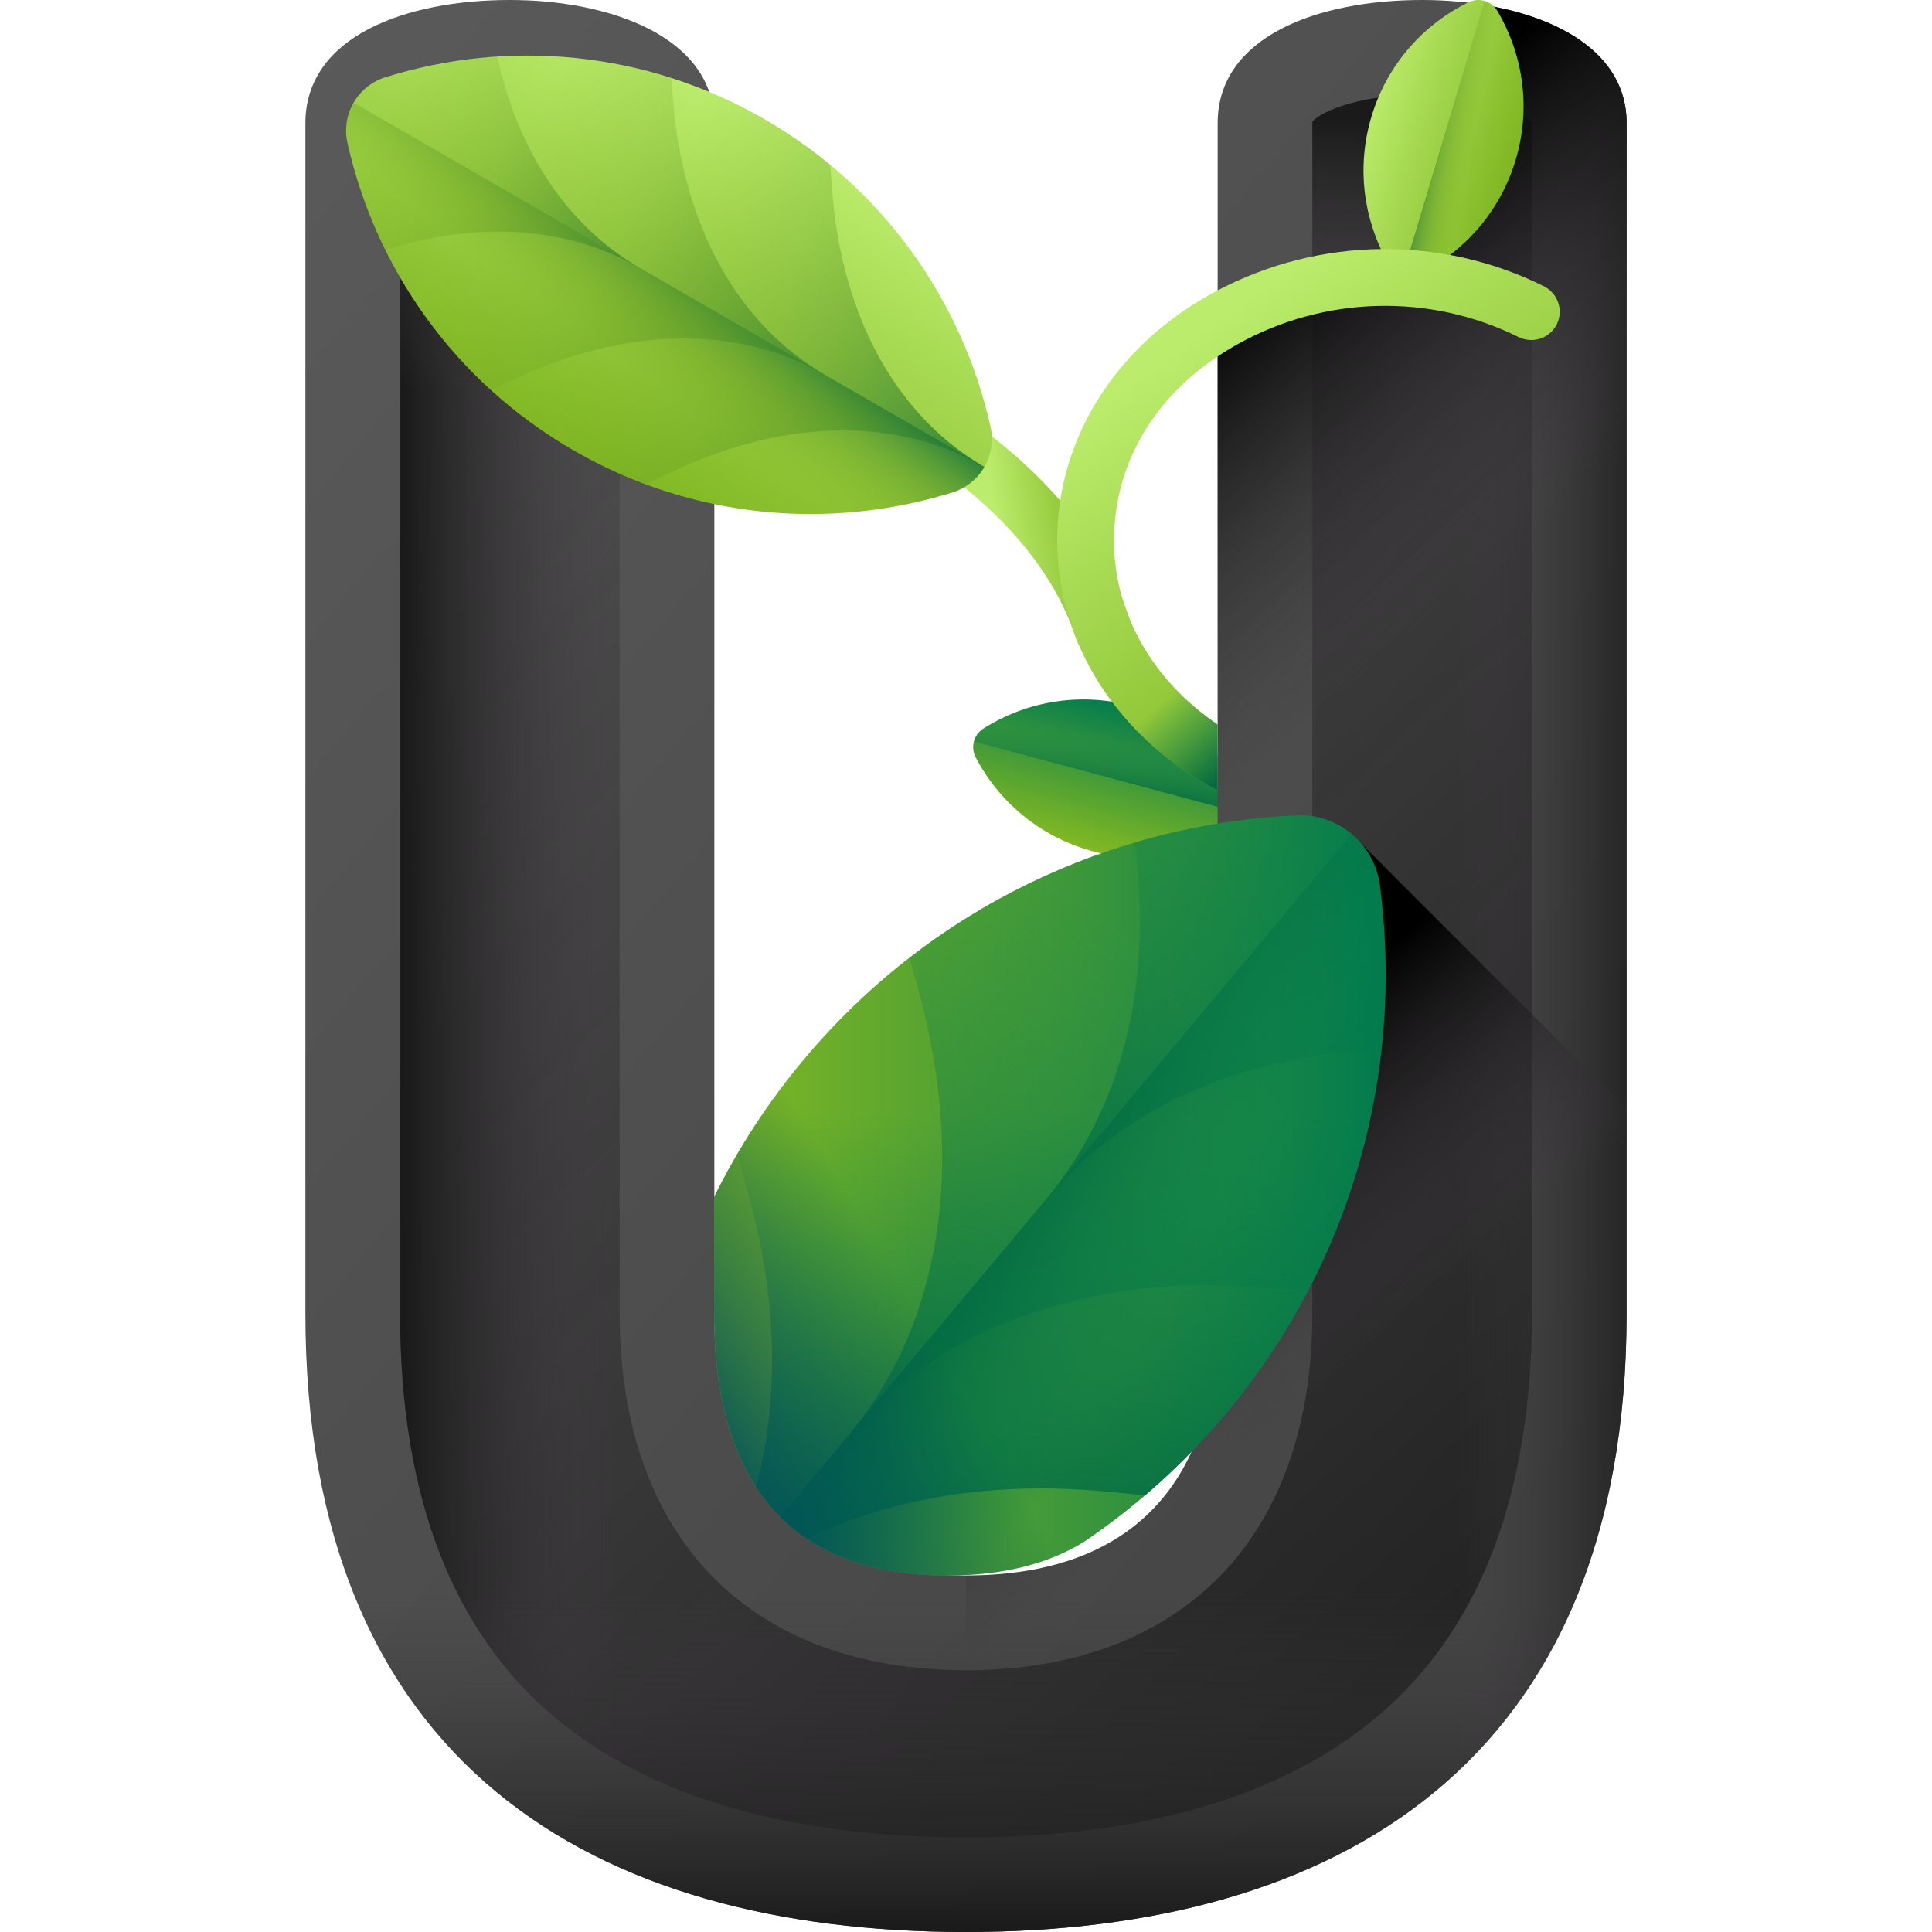 <svg xmlns="http://www.w3.org/2000/svg" version="1.1" xmlns:xlink="http://www.w3.org/1999/xlink" width="512" height="512" x="0" y="0" viewBox="0 0 510 510" style="enable-background:new 0 0 512 512" xml:space="preserve" class=""><g><linearGradient id="a"><stop offset="0" stop-color="#81b823"></stop><stop offset="1" stop-color="#017b4e"></stop></linearGradient><linearGradient xlink:href="#a" id="g" x1="-3658.029" x2="-3618.286" y1="-3649.536" y2="-3649.536" gradientTransform="rotate(-74.99 839.139 -4284.343)" gradientUnits="userSpaceOnUse"></linearGradient><linearGradient id="b"><stop offset="0" stop-color="#017b4e" stop-opacity="0"></stop><stop offset="1" stop-color="#026841"></stop></linearGradient><linearGradient xlink:href="#b" id="h" x1="-3628.904" x2="-3644.205" y1="-3650.511" y2="-3648.872" gradientTransform="rotate(-74.99 839.139 -4284.343)" gradientUnits="userSpaceOnUse"></linearGradient><linearGradient id="i" x1="44.829" x2="433.31" y1="51.436" y2="373.919" gradientUnits="userSpaceOnUse"><stop offset="0" stop-color="#5a5a5a"></stop><stop offset="1" stop-color="#444"></stop></linearGradient><linearGradient id="c"><stop offset="0" stop-color="#433f43" stop-opacity="0"></stop><stop offset="1" stop-color="#1a1a1a"></stop></linearGradient><linearGradient xlink:href="#c" id="j" x1="19.189" x2="476.666" y1="-34.582" y2="461.894" gradientUnits="userSpaceOnUse"></linearGradient><linearGradient xlink:href="#c" id="k" x1="162.667" x2="106.667" y1="255" y2="255" gradientUnits="userSpaceOnUse"></linearGradient><linearGradient xlink:href="#c" id="l" x1="375.407" x2="375.407" y1="103.333" y2="31.222" gradientUnits="userSpaceOnUse"></linearGradient><linearGradient xlink:href="#c" id="m" x1="134.593" x2="134.593" y1="103.333" y2="31.222" gradientUnits="userSpaceOnUse"></linearGradient><linearGradient xlink:href="#c" id="n" x1="255" x2="255" y1="420" y2="509.944" gradientUnits="userSpaceOnUse"></linearGradient><linearGradient xlink:href="#c" id="o" x1="385" x2="437.039" y1="255" y2="255" gradientUnits="userSpaceOnUse"></linearGradient><linearGradient id="d"><stop offset="0" stop-color="#433f43" stop-opacity="0"></stop><stop offset="1"></stop></linearGradient><linearGradient xlink:href="#d" id="p" x1="328.016" x2="277.516" y1="383.963" y2="321.963" gradientUnits="userSpaceOnUse"></linearGradient><linearGradient xlink:href="#d" id="q" x1="388.811" x2="320.811" y1="156.79" y2="81.457" gradientUnits="userSpaceOnUse"></linearGradient><linearGradient id="e"><stop offset="0" stop-color="#bbec6c"></stop><stop offset="1" stop-color="#81b823"></stop></linearGradient><linearGradient xlink:href="#e" id="r" x1="545.768" x2="567.018" y1="226.931" y2="242.431" gradientTransform="rotate(-45 290.98 522.157)" gradientUnits="userSpaceOnUse"></linearGradient><linearGradient xlink:href="#e" id="s" x1="951.813" x2="1052.72" y1="111.966" y2="111.966" gradientTransform="scale(-1 1) rotate(60 444.715 -927.385)" gradientUnits="userSpaceOnUse"></linearGradient><linearGradient id="f"><stop offset="0" stop-color="#78a91f" stop-opacity="0"></stop><stop offset=".163" stop-color="#73a620" stop-opacity=".163"></stop><stop offset=".354" stop-color="#659e24" stop-opacity=".354"></stop><stop offset=".559" stop-color="#4e912b" stop-opacity=".559"></stop><stop offset=".774" stop-color="#2d8034" stop-opacity=".774"></stop><stop offset=".994" stop-color="#036941" stop-opacity=".994"></stop><stop offset="1" stop-color="#026841"></stop></linearGradient><linearGradient xlink:href="#f" id="t" x1="1002.266" x2="1002.266" y1="94.623" y2="223.383" gradientTransform="scale(-1 1) rotate(60 444.715 -927.385)" gradientUnits="userSpaceOnUse"></linearGradient><linearGradient xlink:href="#f" id="u" x1="1002.266" x2="1002.266" y1="56.699" y2="189.436" gradientTransform="scale(-1 1) rotate(60 444.715 -927.385)" gradientUnits="userSpaceOnUse"></linearGradient><linearGradient xlink:href="#f" id="v" x1="1002.266" x2="1002.266" y1="22.937" y2="123.221" gradientTransform="scale(-1 1) rotate(60 444.715 -927.385)" gradientUnits="userSpaceOnUse"></linearGradient><linearGradient xlink:href="#f" id="w" x1="1025.762" x2="986.912" y1="109.492" y2="113.654" gradientTransform="scale(-1 1) rotate(60 444.715 -927.385)" gradientUnits="userSpaceOnUse"></linearGradient><linearGradient xlink:href="#e" id="x" x1="-1094.864" x2="-1055.121" y1="-771.47" y2="-771.47" gradientTransform="rotate(16.66 -3102.952 4599.826)" gradientUnits="userSpaceOnUse"></linearGradient><linearGradient xlink:href="#f" id="y" x1="-1065.738" x2="-1081.039" y1="-772.445" y2="-770.806" gradientTransform="rotate(16.66 -3102.952 4599.826)" gradientUnits="userSpaceOnUse"></linearGradient><linearGradient id="z" x1="369.424" x2="417.411" y1="79.914" y2="79.914" gradientUnits="userSpaceOnUse"><stop offset="0" stop-color="#433f43" stop-opacity="0"></stop><stop offset=".317" stop-color="#3b373b" stop-opacity=".317"></stop><stop offset=".818" stop-color="#242324" stop-opacity=".818"></stop><stop offset="1" stop-color="#1a1a1a"></stop></linearGradient><linearGradient xlink:href="#e" id="A" x1="319.149" x2="382.262" y1="86.042" y2="173.774" gradientUnits="userSpaceOnUse"></linearGradient><linearGradient xlink:href="#b" id="B" x1="321.641" x2="338.974" y1="171.791" y2="190.791" gradientUnits="userSpaceOnUse"></linearGradient><linearGradient xlink:href="#a" id="C" x1="188.5" x2="365.791" y1="315.543" y2="315.543" gradientUnits="userSpaceOnUse"></linearGradient><linearGradient xlink:href="#b" id="D" x1="280.201" x2="280.201" y1="293.481" y2="421.409" gradientUnits="userSpaceOnUse"></linearGradient><linearGradient xlink:href="#b" id="E" x1="3049.735" x2="3049.735" y1="309.895" y2="501.232" gradientTransform="rotate(39.91 1745.866 -3470.205)" gradientUnits="userSpaceOnUse"></linearGradient><linearGradient xlink:href="#b" id="F" x1="3049.735" x2="3049.735" y1="261.229" y2="405.785" gradientTransform="rotate(39.91 1745.866 -3470.205)" gradientUnits="userSpaceOnUse"></linearGradient><linearGradient xlink:href="#b" id="G" x1="315.302" x2="269.302" y1="332.143" y2="303.477" gradientUnits="userSpaceOnUse"></linearGradient><linearGradient id="H" x1="239.878" x2="180.544" y1="342.599" y2="377.266" gradientUnits="userSpaceOnUse"><stop offset="0" stop-color="#01525a" stop-opacity="0"></stop><stop offset="1" stop-color="#01525a"></stop></linearGradient><path fill="url(#g)" d="M288.528 224.726c13.877 3.718 27.957 1.14 39.208-5.983a5.821 5.821 0 0 0 2.042-7.621c-6.182-11.794-17.087-21.067-30.964-24.785s-27.957-1.14-39.208 5.983a5.821 5.821 0 0 0-2.042 7.621c6.183 11.794 17.087 21.067 30.964 24.785z" opacity="1" data-original="url(#g)" class=""></path><path fill="url(#h)" d="M329.778 211.122c-6.182-11.794-17.087-21.067-30.964-24.785s-27.957-1.14-39.208 5.983a5.809 5.809 0 0 0-2.509 3.412l73.147 19.6a5.807 5.807 0 0 0-.466-4.21z" opacity="1" data-original="url(#h)"></path><path fill="url(#i)" d="M375.407 0c-27.68 0-53.976 9.688-53.976 32.524v314.165c0 47.055-24.911 69.199-66.431 69.199-41.519 0-66.431-22.144-66.431-69.199V32.524C188.568 9.688 160.889 0 134.593 0c-27.68 0-53.976 9.688-53.976 32.524v314.165C80.618 465.712 156.737 510 255 510c97.571 0 174.383-44.288 174.383-163.311V32.524C429.382 9.688 401.703 0 375.407 0z" opacity="1" data-original="url(#i)" class=""></path><path fill="url(#j)" d="M255 485c-46.684 0-83.049-10.521-108.087-31.271-27.401-22.708-41.295-58.722-41.295-107.04V32.523c0-.187.011-.311.02-.381C106.947 30.228 116.241 25 134.593 25c17.985 0 27.432 5.378 28.974 7.441l.001 314.248c0 58.984 34.18 94.199 91.432 94.199s91.431-35.215 91.431-94.199V32.523c0-.187.011-.311.02-.381C347.76 30.228 357.055 25 375.407 25c17.985 0 27.432 5.378 28.975 7.441l.001 314.248c0 48.238-13.972 84.245-41.528 107.019C337.729 474.472 301.442 485 255 485z" opacity="1" data-original="url(#j)"></path><path fill="url(#k)" d="m163.568 346.689-.001-314.248C162.025 30.378 152.579 25 134.593 25c-18.352 0-27.646 5.228-28.956 7.143-.009.07-.02.194-.02.381V346.69c0 48.318 13.894 84.332 41.295 107.04C171.951 474.479 208.316 485 255 485v-44.111c-57.251 0-91.432-35.215-91.432-94.2z" opacity="1" data-original="url(#k)"></path><path fill="url(#l)" d="M375.407 25c-18.352 0-27.646 5.228-28.956 7.143-.009.07-.02.194-.02.381v188.143h57.951l-.001-188.225C402.839 30.378 393.392 25 375.407 25z" opacity="1" data-original="url(#l)"></path><path fill="url(#m)" d="M134.593 25c-18.352 0-27.646 5.228-28.956 7.143-.009.07-.02.194-.02.381v188.143h57.95l-.001-188.225C162.025 30.378 152.579 25 134.593 25z" opacity="1" data-original="url(#m)" class=""></path><path fill="url(#n)" d="M321.431 261.04v85.65c0 47.055-24.911 69.199-66.431 69.199-41.519 0-66.431-22.144-66.431-69.199v-85.65H80.618v85.65C80.618 465.712 156.737 510 255 510c97.571 0 174.383-44.288 174.383-163.311v-85.65H321.431z" opacity="1" data-original="url(#n)"></path><path fill="url(#o)" d="M375.407 0c-27.68 0-53.976 9.688-53.976 32.524v314.165c0 47.055-24.911 69.199-66.431 69.199V510c97.571 0 174.382-44.288 174.382-163.311V32.524C429.382 9.688 401.703 0 375.407 0z" opacity="1" data-original="url(#o)" class=""></path><path fill="url(#p)" d="M429.382 346.689v-53.957L356.81 220.16h-35.379v126.529c0 47.055-24.911 69.199-66.431 69.199V510c97.571 0 174.382-44.288 174.382-163.311z" opacity="1" data-original="url(#p)"></path><path fill="url(#q)" d="M348.353 77.863h-26.922V261.04h107.951V32.524c0-18.124-17.439-27.959-37.78-31.249l-17.108 57.128a27.287 27.287 0 0 1-26.141 19.46z" opacity="1" data-original="url(#q)" class=""></path><path fill="url(#r)" d="M292.659 173.339a7.495 7.495 0 0 1-8.687-4.996c-10.816-32.976-46.871-52.807-61.604-59.705a7.496 7.496 0 0 1-3.837-9.436l.009-.025c1.541-4.092 6.233-5.994 10.199-4.153 16.798 7.801 56.866 29.975 69.502 68.678 1.377 4.222-1.239 8.709-5.582 9.637z" opacity="1" data-original="url(#r)"></path><path fill="url(#s)" d="M201.828 31.482c31.589 18.238 52.239 48.145 59.65 81.132 1.687 7.508-2.67 15.055-10.016 17.348-32.274 10.075-68.499 7.145-100.088-11.092-31.589-18.238-52.239-48.145-59.65-81.132-1.687-7.508 2.67-15.055 10.016-17.348 32.274-10.075 68.499-7.145 100.088 11.092z" opacity="1" data-original="url(#s)"></path><path fill="url(#s)" d="M201.828 31.482c31.589 18.238 52.239 48.145 59.65 81.132 1.687 7.508-2.67 15.055-10.016 17.348-32.274 10.075-68.499 7.145-100.088-11.092-31.589-18.238-52.239-48.145-59.65-81.132-1.687-7.508 2.67-15.055 10.016-17.348 32.274-10.075 68.499-7.145 100.088 11.092z" opacity="1" data-original="url(#s)"></path><path fill="url(#t)" d="M151.373 118.872c6.2 3.58 12.573 6.57 19.07 8.983l6.326-3.021c30.087-14.359 59.972-14.937 83.09-1.589-23.119-13.348-37.561-39.517-40.169-72.753l-.547-6.989a125.567 125.567 0 0 0-17.315-12.023c-31.59-18.238-67.813-21.168-100.089-11.092-7.348 2.294-11.705 9.84-10.018 17.351 7.414 32.989 28.062 62.895 59.652 81.133z" opacity="1" data-original="url(#t)" class=""></path><path fill="url(#u)" d="M217.804 98.964c-23.119-13.348-53.003-12.77-83.09 1.589l-5.105 2.437c-19.392-17.632-32.342-40.579-37.886-65.252-1.688-7.511 2.669-15.057 10.018-17.351 24.14-7.536 50.487-7.794 75.453.184l.442 5.639c2.607 33.237 17.049 59.407 40.168 72.754z" opacity="1" data-original="url(#u)" class=""></path><path fill="url(#v)" d="M168.939 70.752c-19.033-10.989-42.652-12.53-67.194-4.723a126.048 126.048 0 0 1-10.023-28.291c-1.688-7.511 2.669-15.057 10.018-17.351a126.014 126.014 0 0 1 29.512-5.465c5.51 25.158 18.654 44.842 37.687 55.83z" opacity="1" data-original="url(#v)"></path><path fill="url(#w)" d="M251.462 129.962c-32.274 10.075-68.499 7.145-100.088-11.092-31.589-18.238-52.238-48.145-59.65-81.132a14.741 14.741 0 0 1 1.621-10.629l166.512 96.136a14.741 14.741 0 0 1-8.395 6.717z" opacity="1" data-original="url(#w)"></path><path fill="url(#x)" d="M362.021 30.825c-4.118 13.763-1.947 27.912 4.847 39.364a5.821 5.821 0 0 0 7.558 2.261c11.968-5.839 21.552-16.471 25.67-30.234s1.947-27.912-4.847-39.364A5.822 5.822 0 0 0 387.69.591c-11.967 5.838-21.551 16.47-25.669 30.234z" opacity="1" data-original="url(#x)"></path><path fill="url(#y)" d="M374.427 72.45c11.968-5.839 21.552-16.471 25.67-30.234s1.947-27.912-4.847-39.364a5.803 5.803 0 0 0-3.338-2.606l-21.705 72.55a5.805 5.805 0 0 0 4.22-.346z" opacity="1" data-original="url(#y)"></path><path fill="url(#z)" d="M410.627 86.203c-2.05 3.35-6.3 4.5-9.81 2.76-23.29-11.57-51.16-10.96-74.28 1.99-1.77.99-3.47 2.04-5.11 3.13v-17.42c27.03-14.21 59.13-14.52 86.1-1.11 3.96 1.96 5.41 6.88 3.1 10.65z" opacity="1" data-original="url(#z)"></path><path fill="url(#A)" d="M410.627 86.203c-2.05 3.35-6.3 4.5-9.81 2.76-23.29-11.57-51.16-10.96-74.28 1.99-1.77.99-3.47 2.04-5.11 3.13-14.82 9.91-24.19 23.98-26.68 39.93-.45 2.84-.68 5.73-.68 8.67 0 19.37 10.41 37.1 27.36 48.57v17.46c-25.92-13.59-42.36-38.42-42.36-66.03 0-2.85.17-5.67.51-8.45 1.57-12.83 6.69-24.9 14.76-35.24 6.48-8.32 14.88-15.52 24.87-21.13.74-.41 1.47-.81 2.22-1.2 27.03-14.21 59.13-14.52 86.1-1.11 3.96 1.96 5.41 6.88 3.1 10.65z" opacity="1" data-original="url(#A)"></path><path fill="url(#B)" d="M321.427 191.253v17.46c-25.92-13.59-42.36-38.42-42.36-66.03 0-2.85.17-5.67.51-8.45 1.08-8.83 3.84-17.3 8.09-25.1h17.69c-5.57 7.42-9.2 15.85-10.61 24.88-.45 2.84-.68 5.73-.68 8.67 0 19.37 10.411 37.1 27.36 48.57z" opacity="1" data-original="url(#B)"></path><path fill="url(#C)" d="M365.58 266c-1.84 37.98-15.64 75.7-41.92 107.11-9.94 11.88-21.07 22.16-33.09 30.81-1.46 1.05-2.93 2.08-4.41 3.08-9.7 6.01-21.87 8.89-36.08 8.89-38.75 0-61.58-21.45-61.58-69.2v-30.71c6.26-12.7 14.12-24.87 23.61-36.21 33.74-40.32 81.33-62.21 130.01-64.55 11.08-.53 20.71 7.53 22.15 18.53 1.39 10.68 1.83 21.47 1.31 32.25z" opacity="1" data-original="url(#C)"></path><path fill="url(#D)" d="M365.58 266c-1.84 37.98-15.62 75.7-41.92 107.12a181.828 181.828 0 0 1-21.37 21.6l-2.61-.25-7.45-.71c-29.9-2.84-57.02 1.56-79.19 12.47-5.31-3.54-9.82-8.09-13.47-13.68 6.25-23.3 5.61-50.06-2.24-78.2l-2.72-9.73c5.04-8.63 10.87-16.93 17.5-24.85 33.74-40.32 81.33-62.22 130.01-64.55 11.08-.53 20.72 7.53 22.15 18.53 1.39 10.68 1.83 21.47 1.31 32.25z" opacity="1" data-original="url(#D)"></path><path fill="url(#E)" d="M223.876 379.04c24.693-29.512 65.439-43.52 113.278-38.969l8.117.774c17.528-33.468 23.704-70.943 18.999-107.091-1.432-11.004-11.065-19.064-22.149-18.533-36.411 1.745-72.209 14.434-102.061 37.591l2.193 7.853c12.917 46.286 6.316 88.863-18.377 118.375z" opacity="1" data-original="url(#E)"></path><path fill="url(#F)" d="M276.069 316.663c20.329-24.296 51.543-38.072 88.633-39.648a181.608 181.608 0 0 0-.432-43.261c-1.432-11.004-11.065-19.064-22.149-18.533a181.662 181.662 0 0 0-42.659 7.206c4.99 36.785-3.064 69.94-23.393 94.236z" opacity="1" data-original="url(#F)"></path><path fill="url(#G)" d="M365.58 266c-1.84 37.98-15.64 75.7-41.92 107.11-9.94 11.88-21.07 22.16-33.09 30.81-1.46 1.05-2.93 2.08-4.41 3.08-9.7 6.01-21.87 8.89-36.08 8.89-18.64 0-33.61-4.96-44.11-15.45l106.39-127.15 6.1-7.29 38.35-45.84c3.97 3.33 6.74 8.09 7.46 13.59 1.39 10.68 1.83 21.47 1.31 32.25z" opacity="1" data-original="url(#G)"></path><path fill="url(#H)" d="M365.58 266c-1.84 37.98-15.64 75.7-41.92 107.11-9.94 11.88-21.07 22.16-33.09 30.81-1.46 1.05-2.93 2.08-4.41 3.08-9.7 6.01-21.87 8.89-36.08 8.89-38.75 0-61.58-21.45-61.58-69.2v-30.71c6.26-12.7 14.12-24.87 23.61-36.21 33.74-40.32 81.33-62.21 130.01-64.55 11.08-.53 20.71 7.53 22.15 18.53 1.39 10.68 1.83 21.47 1.31 32.25z" opacity="1" data-original="url(#H)"></path></g></svg>